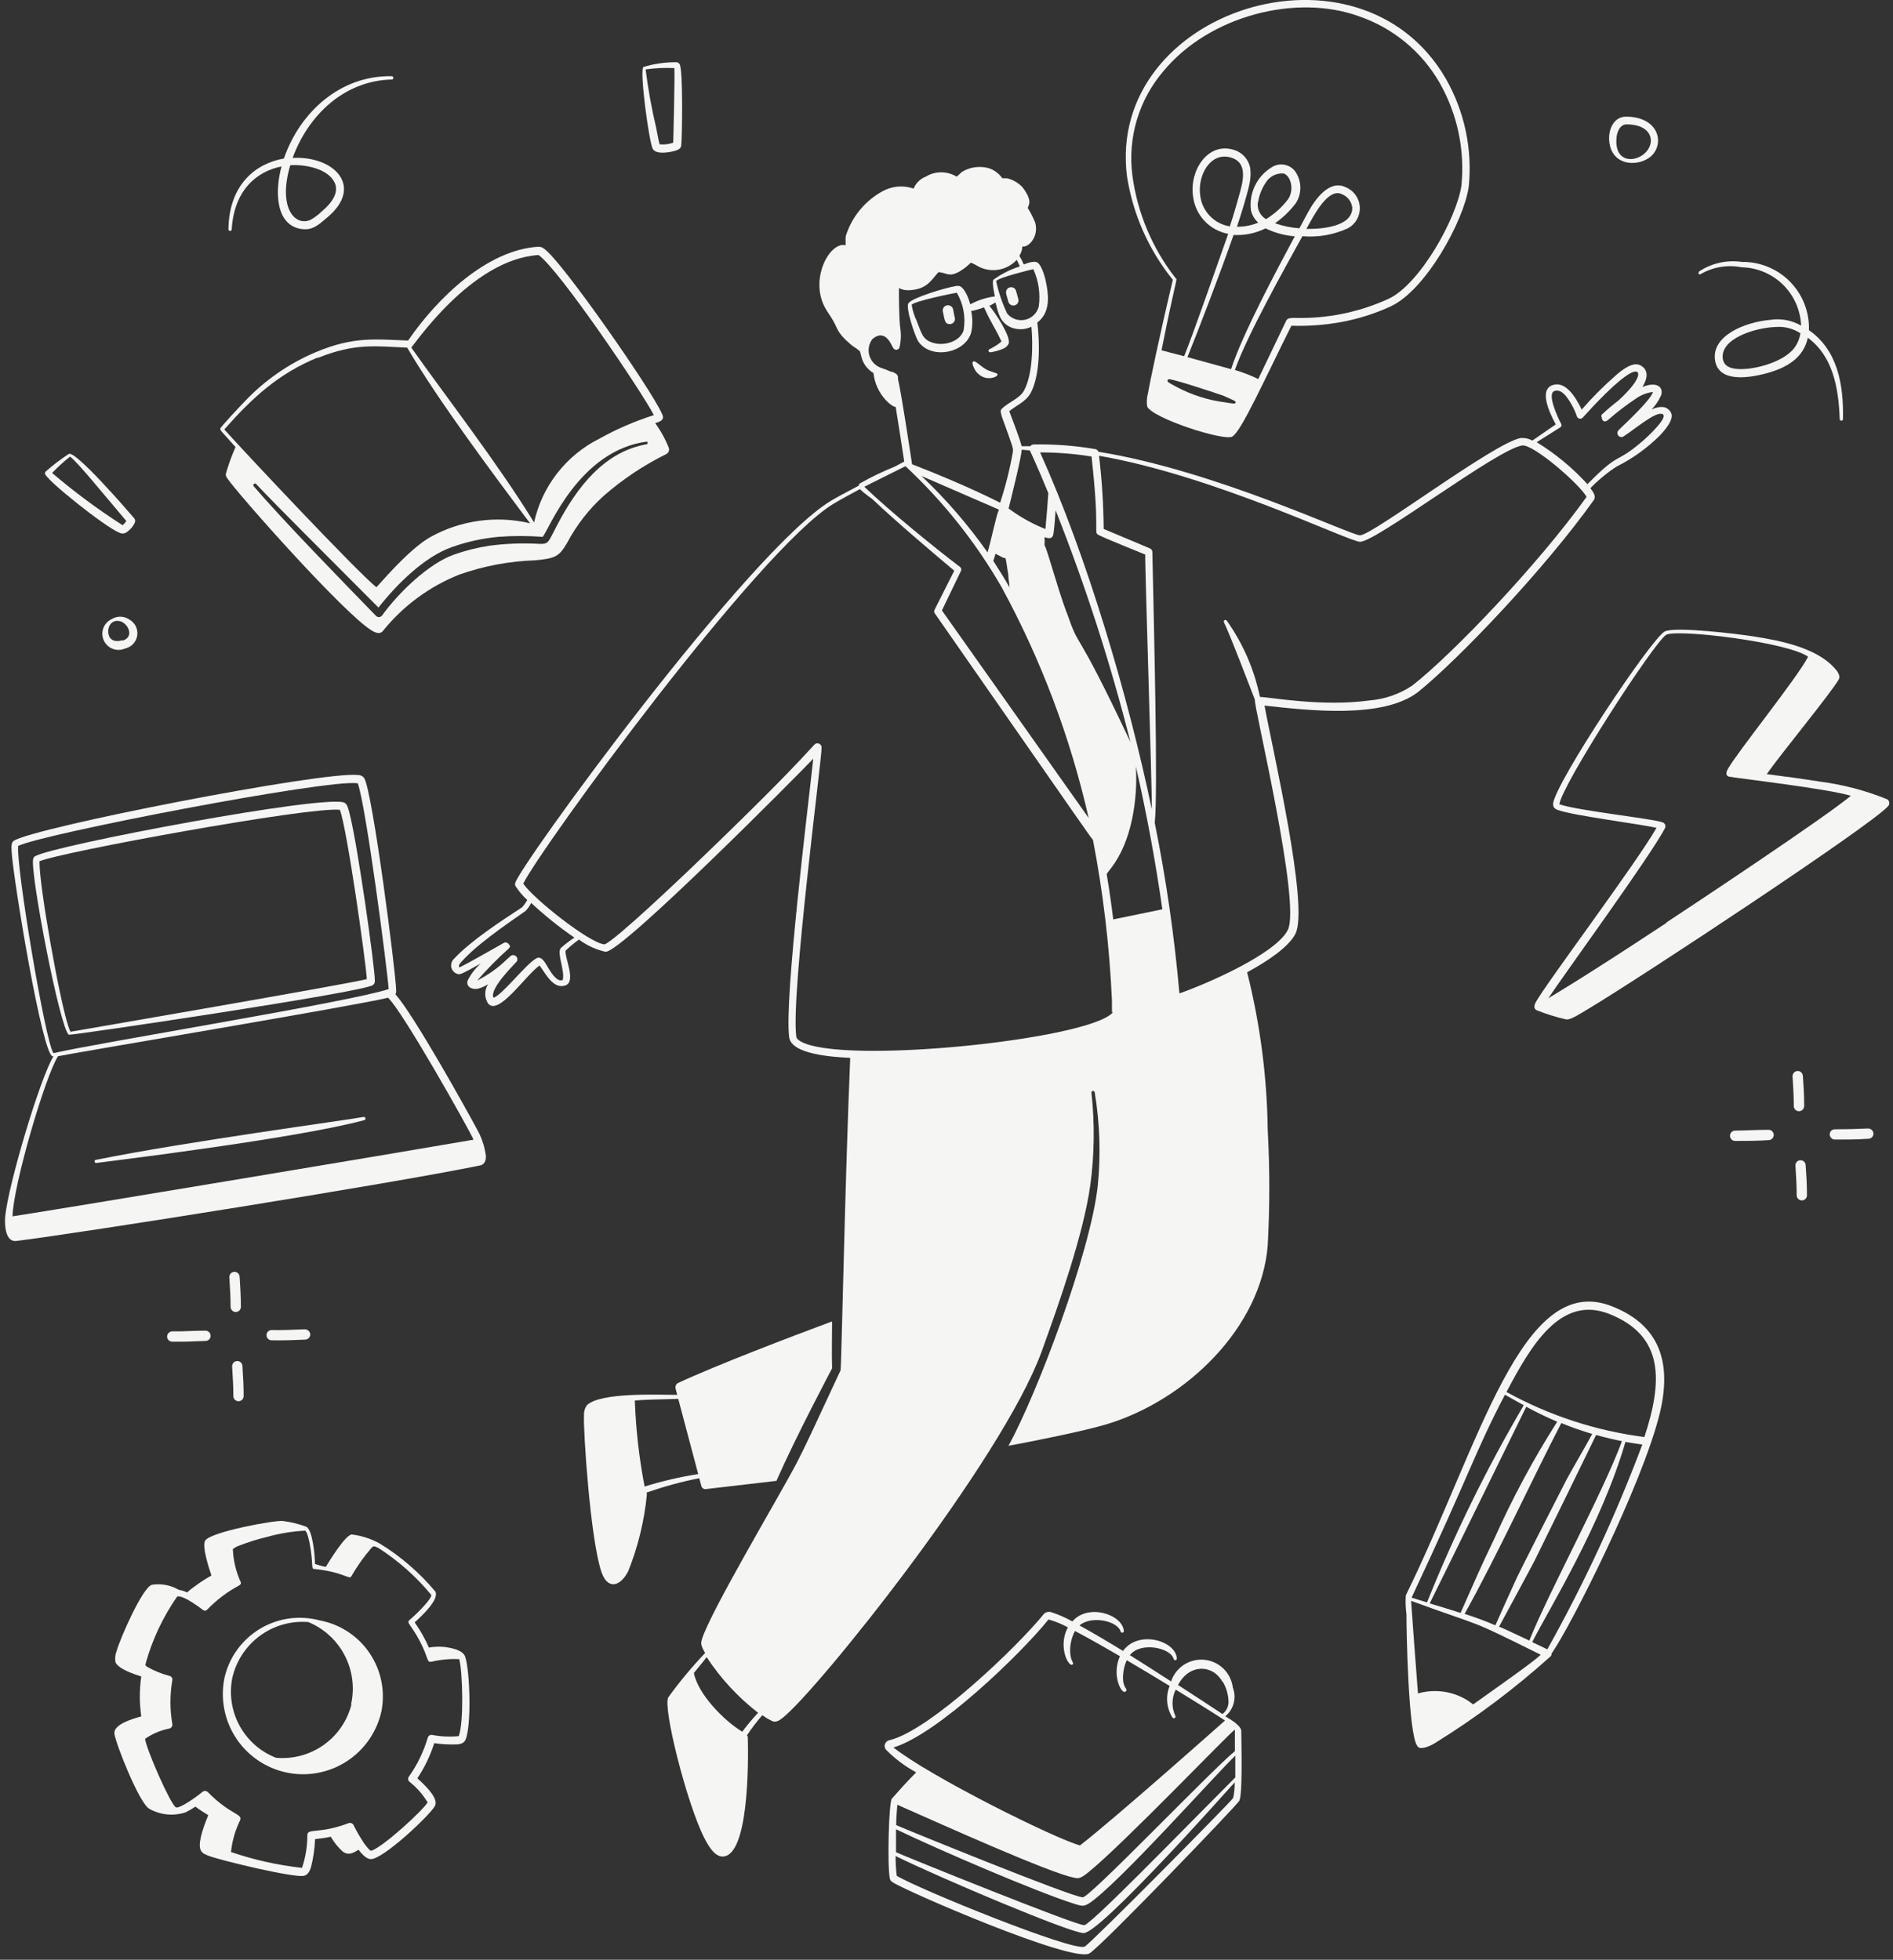 <svg width="141" height="146" viewBox="0 0 141 146" fill="none" xmlns="http://www.w3.org/2000/svg">
<rect x="0" y="0" width="141" height="146" fill="#333333" stroke="none"/>
<path d="M48.166 111.199C49.444 110.746 50.753 110.388 52.083 110.126L52.244 110.716C52.262 110.786 52.304 110.846 52.364 110.887C52.423 110.928 52.495 110.946 52.566 110.938L57.832 110.325C59.281 107.021 61.941 102.016 61.979 101.939C61.941 100.69 61.979 99.64 61.979 98.444C58.967 99.563 53.394 101.686 50.481 103.043C50.415 103.086 50.364 103.148 50.335 103.22C50.307 103.293 50.301 103.373 50.32 103.449C50.32 103.449 50.374 103.641 50.443 103.917C49.017 103.917 44.747 103.71 43.72 104.684C43.561 104.906 43.482 105.177 43.498 105.45C43.437 106.508 43.966 114.725 44.809 117.14C45.246 118.404 46.166 118.266 46.794 117.055C47.522 115.231 47.989 113.314 48.181 111.36C48.181 111.26 48.158 111.268 48.166 111.199ZM47.285 104.339C48.22 104.262 48.511 104.277 50.519 104.216C50.88 105.58 51.623 108.386 52.007 109.819C50.654 110.029 49.319 110.339 48.013 110.747C47.606 108.633 47.362 106.49 47.285 104.339Z" fill="#F5F5F4"/>
<path d="M118.717 37.252C118.909 36.983 118.664 36.639 118.457 36.37C119.043 35.767 119.693 35.23 120.396 34.768C121.582 34.177 122.666 33.401 123.608 32.469C123.999 32.062 124.735 31.227 124.459 30.736C124.183 30.246 123.692 30.215 123.025 30.499C123.314 30.195 123.55 29.845 123.723 29.464C123.938 28.866 123.432 28.383 122.335 28.828C122.734 28.191 122.826 27.524 122.151 27.203C121.607 26.942 120.81 27.563 120.35 27.969C119.447 28.758 118.599 29.608 117.813 30.514C117.33 29.502 116.563 28.337 115.605 28.705C114.647 29.073 115.391 30.721 115.881 31.618L114.141 32.821C113.878 32.679 113.581 32.613 113.283 32.63C111.305 32.967 102.222 39.881 101.302 39.881C100.597 39.881 90.524 35.052 81.817 33.657C81.8 33.605 81.769 33.558 81.727 33.523C81.684 33.487 81.633 33.465 81.579 33.457C80.06 33.198 78.52 33.083 76.98 33.112C76.933 33.116 76.888 33.129 76.847 33.151C76.806 33.174 76.77 33.205 76.742 33.243H76.098C75.945 32.622 75.378 31.189 75.178 30.637C75.7 30.184 76.42 29.954 76.796 29.226C77.486 27.877 77.455 25.532 77.263 24.029C78.13 23.37 78.153 22.312 77.953 21.231C77.877 20.794 77.639 19.805 77.271 19.56C77.064 19.422 76.627 19.56 76.252 19.698C75.876 18.824 75.876 19.223 76.029 18.87C76.1 18.708 76.142 18.534 76.152 18.357C76.558 18.479 77.401 17.667 77.11 16.594C76.957 16.21 76.77 15.84 76.551 15.49C76.658 15.229 76.888 14.915 76.167 13.957C75.857 13.622 75.454 13.387 75.01 13.282H74.657C74.403 12.913 74.029 12.642 73.599 12.516C72.95 12.35 72.262 12.447 71.683 12.784C71.53 12.899 71.407 13.052 71.254 13.16C70.907 12.949 70.51 12.838 70.104 12.838C69.699 12.838 69.301 12.949 68.954 13.16C68.751 13.239 68.567 13.359 68.411 13.512C68.256 13.665 68.133 13.847 68.05 14.049C67.674 13.919 67.276 13.869 66.88 13.902C66.484 13.935 66.099 14.05 65.75 14.241C64.426 14.959 63.435 16.166 62.991 17.606C62.978 17.823 62.978 18.04 62.991 18.257H62.906C61.757 18.088 60.292 20.817 61.465 22.941C61.603 23.194 61.779 23.431 61.948 23.707C62.439 24.474 62.247 24.704 63.343 25.639C63.665 25.915 63.719 25.892 63.918 26.06C64.118 26.229 64.041 26.145 64.156 26.574C64.219 26.827 64.331 27.065 64.486 27.274C64.641 27.483 64.836 27.66 65.06 27.793C65.142 28.543 65.462 29.246 65.972 29.801C66.134 29.982 66.323 30.137 66.532 30.261C66.588 30.293 66.651 30.311 66.716 30.315C66.946 31.74 67.23 33.595 67.352 34.385L66.67 34.753C65.777 35.112 64.909 35.529 64.072 36.002C64.006 36.048 63.959 36.116 63.941 36.194C63.129 36.623 62.362 37.029 61.925 37.29C55.839 40.9 38.554 64.701 38.377 65.79C38.358 65.852 38.358 65.919 38.377 65.981C38.625 66.377 38.927 66.735 39.274 67.047C39.167 67.242 39.039 67.424 38.891 67.591C37.358 68.595 35.058 70.09 33.824 71.424C33.738 71.501 33.673 71.599 33.636 71.709C33.599 71.819 33.591 71.937 33.614 72.05C33.636 72.164 33.688 72.27 33.764 72.358C33.84 72.446 33.937 72.512 34.047 72.55C34.276 72.627 34.315 72.604 35.809 71.784C35.399 72.144 35.063 72.582 34.821 73.072C34.721 73.493 35.104 73.739 35.587 73.662C35.859 73.591 36.118 73.477 36.354 73.325C36.215 73.538 36.142 73.787 36.142 74.041C36.142 74.296 36.215 74.545 36.354 74.758C37.12 75.724 39.129 72.681 40.186 71.93C40.616 72.474 41.198 73.746 42.126 73.409C42.931 73.11 42.049 71.339 42.126 70.826C42.438 70.526 42.771 70.25 43.122 69.998C43.714 70.436 44.39 70.747 45.108 70.91C46.372 70.91 59.572 57.588 60.576 56.522C60.216 59.91 58.399 74.451 58.782 77.28C58.959 78.56 62.032 78.744 63.328 78.813C62.937 88.011 62.676 101.947 62.607 102.093C60.576 106.469 60.024 107.665 59.342 108.991C58.1 111.368 52.872 120.137 52.282 122.13C52.198 122.444 52.19 122.567 52.52 123.149C51.532 124.188 50.615 125.291 49.776 126.453C49.354 127.219 51.163 134.364 52.443 136.893C52.734 137.46 53.21 138.334 53.846 138.311C55.762 138.242 55.755 131.359 55.701 129.435C55.701 129.375 55.679 129.318 55.64 129.274C55.987 128.755 56.366 128.259 56.774 127.787C57.018 127.954 57.274 128.103 57.541 128.231C57.801 128.346 58.093 128.147 58.307 127.971C60.86 125.962 74.627 108.807 77.578 100.713C78.919 97.018 80.705 91.913 81.211 88.295C81.52 86.007 81.549 83.691 81.295 81.396C81.295 81.364 81.308 81.332 81.331 81.309C81.354 81.287 81.385 81.274 81.418 81.274C81.451 81.274 81.482 81.287 81.505 81.309C81.528 81.332 81.541 81.364 81.541 81.396C81.925 83.704 81.999 86.052 81.763 88.379C81.196 93.4 77.233 103.863 75.117 107.711C76.942 107.374 80.651 106.638 82.445 106.102C88.424 104.285 93.943 98.865 94.426 92.779C94.582 89.912 94.582 87.038 94.426 84.171C94.374 80.213 93.86 76.274 92.893 72.436C94.518 71.554 96.005 70.519 96.488 69.569C97.523 67.537 94.786 55.848 94.188 52.567C97.462 52.927 103.034 53.579 105.633 51.547C108.607 49.156 115.03 42.426 118.717 37.252ZM55.287 129.013C53.907 128.178 51.976 126.192 51.684 124.636C51.999 124.238 52.328 123.87 52.635 123.456C53.674 125.041 54.969 126.442 56.468 127.603C56.047 128.049 55.652 128.52 55.287 129.013ZM116.226 31.832C116.266 31.807 116.294 31.767 116.306 31.722C116.317 31.676 116.311 31.628 116.288 31.587C116.019 31.089 115.214 29.334 115.774 29.134C116.096 29.012 116.38 29.211 116.617 29.479C116.98 29.939 117.262 30.458 117.453 31.012C117.467 31.057 117.493 31.098 117.528 31.129C117.564 31.16 117.607 31.181 117.653 31.19C117.7 31.199 117.748 31.195 117.792 31.178C117.836 31.162 117.875 31.133 117.905 31.096C118.671 30.246 120.465 28.306 121.477 27.785C122.243 27.387 122.427 28.122 120.549 29.839C120.118 30.168 119.704 30.519 119.308 30.89C119.286 30.92 119.274 30.956 119.274 30.993C119.274 31.03 119.286 31.066 119.308 31.096C119.308 31.296 119.469 31.518 119.745 31.311C120.411 30.726 121.115 30.186 121.853 29.694C122.229 29.426 122.666 29.258 123.125 29.203C122.895 29.908 120.756 31.825 120.572 32.039C120.514 32.092 120.479 32.165 120.474 32.243C120.469 32.321 120.495 32.398 120.546 32.457C120.597 32.517 120.67 32.553 120.748 32.56C120.826 32.566 120.903 32.542 120.963 32.492C121.814 31.94 123.301 30.652 123.815 30.843C124.328 31.035 122.803 32.461 122.42 32.798C120.22 34.707 120.787 33.48 118.242 36.071C117.134 34.858 115.862 33.805 114.463 32.944L116.226 31.832ZM82.92 68.496C82.79 67.438 82.629 66.296 82.43 65.108L82.76 64.671C84.293 62.701 84.752 59.565 84.607 57.105C85.427 60.7 86.079 64.234 86.577 67.744L82.92 68.496ZM71.522 42.249C69.506 40.717 66.264 38.072 64.378 36.263L67.444 34.73C70.26 37.36 72.67 40.392 74.596 43.729C77.541 49.139 79.726 54.93 81.088 60.938L70.158 45.477L71.584 42.518C71.602 42.472 71.607 42.422 71.596 42.374C71.585 42.326 71.559 42.282 71.522 42.249ZM76.704 33.557C76.75 33.641 77.279 34.768 78.084 36.738C78.084 36.822 77.938 38.739 77.869 39.413C76.891 39.026 75.968 38.51 75.125 37.88C75.293 37.213 76.052 34.186 76.106 33.503L76.704 33.557ZM73.983 41.79C74.036 41.652 74.09 41.468 74.151 41.253L74.665 41.521C74.956 41.713 74.841 41.13 75.102 42.817C75.102 43.1 75.178 43.415 75.194 43.76C74.841 43.123 74.404 42.441 73.99 41.79H73.983ZM73.553 41.146C72.105 39.092 70.457 37.187 68.632 35.458L74.404 37.965C74.182 38.493 73.86 40.111 73.561 41.146H73.553ZM79.448 45.638C78.681 43.545 78.091 41.207 77.8 40.594C77.817 40.403 77.817 40.21 77.8 40.019C77.911 40.06 78.027 40.086 78.145 40.096C78.219 40.096 78.291 40.071 78.347 40.023C78.403 39.975 78.441 39.908 78.452 39.835C78.513 39.582 78.612 38.302 78.628 38.018C80.858 43.648 82.719 49.417 84.201 55.288C79.87 46.075 80.537 48.742 79.456 45.638H79.448ZM85.787 60.271C84.04 51.892 80.966 41.445 77.47 33.703C78.754 33.703 80.036 33.806 81.303 34.009C81.955 39.835 81.41 39.636 81.847 39.866C82.284 40.096 84.913 41.153 85.304 41.314C85.266 41.905 85.818 58.784 85.795 60.271H85.787ZM76.965 20.051C77.364 20.923 77.505 21.891 77.371 22.841C77.308 23.083 77.18 23.302 77 23.476C76.82 23.649 76.596 23.769 76.352 23.822C76.108 23.875 75.854 23.86 75.619 23.777C75.383 23.695 75.175 23.548 75.017 23.355C74.652 22.584 74.376 21.774 74.197 20.94C74.404 20.672 76.612 20.135 76.965 20.051ZM66.417 27.716C66.137 27.589 65.85 27.476 65.558 27.379C65.363 27.298 65.188 27.174 65.047 27.015C64.907 26.857 64.805 26.668 64.748 26.464C64.692 26.26 64.683 26.045 64.723 25.837C64.762 25.629 64.849 25.433 64.976 25.263C65.459 24.857 65.896 24.88 66.294 25.485C66.547 25.953 66.54 25.991 66.655 26.037C66.688 26.052 66.723 26.059 66.759 26.059C66.795 26.058 66.831 26.05 66.864 26.035C66.896 26.02 66.925 25.998 66.949 25.971C66.972 25.943 66.99 25.911 67 25.876C67.113 25.397 67.132 24.899 67.053 24.412C66.961 23.883 66.946 21.538 66.961 21.461C67.185 21.579 67.437 21.635 67.689 21.622C69.077 21.569 69.353 20.856 69.905 20.273C70.541 20.334 70.671 20.641 71.392 20.273C71.729 20.081 72.039 19.844 72.312 19.568C72.532 19.658 72.745 19.766 72.948 19.89C73.407 20.111 73.925 20.179 74.426 20.083C74.927 19.988 75.384 19.735 75.73 19.361C75.815 19.522 75.891 19.683 75.96 19.852C75.256 20.07 74.593 20.404 73.998 20.84C73.868 21.001 74.059 21.875 74.105 22.082C73.463 22.163 72.842 22.363 72.273 22.672C72.158 22.274 71.905 21.53 71.507 21.323C71.387 21.287 71.259 21.287 71.139 21.323C70.449 21.43 67.973 22.174 67.674 22.58C67.413 22.864 68.157 25.056 68.387 25.416C69.269 26.781 71.852 26.382 72.335 24.788C72.454 24.253 72.454 23.698 72.335 23.163C72.557 23.163 73.224 22.925 73.3 22.902C73.829 24.09 73.983 24.159 74.596 25.439C74.512 25.509 74.374 25.623 74.259 25.7C73.714 26.06 73.599 25.999 73.63 26.152C73.639 26.183 73.659 26.209 73.686 26.226C73.712 26.243 73.744 26.249 73.776 26.244C74.097 26.198 74.412 26.111 74.711 25.984C74.89 25.917 75.037 25.786 75.125 25.616C75.34 25.133 74.151 23.316 73.684 22.772C73.776 22.772 73.99 22.619 74.151 22.534C74.366 23.393 74.512 24.067 75.34 24.405C75.579 24.495 75.834 24.536 76.089 24.526C76.345 24.515 76.596 24.453 76.826 24.343C76.949 25.692 76.926 27.885 76.282 29.081C75.953 29.701 75.14 29.939 74.619 30.453C74.466 30.598 74.565 30.805 74.619 31.027C75.47 33.396 75.485 33.388 75.439 33.695C75.213 34.968 74.898 36.223 74.496 37.451C74.305 37.367 72.151 36.225 67.935 34.584C67.805 33.718 67.107 29.096 66.885 28.245C66.9 27.946 66.862 27.877 66.417 27.678V27.716ZM71.783 24.589C71.537 25.424 70.38 25.784 69.552 25.555C68.724 25.325 68.671 24.903 68.28 23.906C68.097 23.526 67.97 23.12 67.904 22.703C68.157 22.427 70.924 21.86 71.269 21.806C71.753 22.634 71.934 23.604 71.783 24.55V24.589ZM41.788 70.611C41.497 70.895 41.888 71.822 41.949 72.627C41.949 72.696 41.949 72.995 41.903 73.018C41.482 73.156 41.091 72.52 40.853 72.136C40.616 71.753 40.378 71.232 40.002 71.37C39.236 71.73 37.458 74.091 36.76 74.337C36.407 73.662 38.423 71.738 38.492 71.631C38.522 71.581 38.537 71.525 38.537 71.467C38.537 71.41 38.521 71.354 38.491 71.305C38.461 71.256 38.418 71.216 38.367 71.189C38.316 71.163 38.258 71.151 38.201 71.155C38.063 71.155 37.971 71.278 37.757 71.47C37.104 72.107 36.356 72.639 35.541 73.049C36.28 72.201 37.071 71.4 37.91 70.65C37.951 70.607 37.98 70.554 37.994 70.496C37.994 70.496 37.833 70.09 37.519 70.251C37.074 70.496 34.913 71.746 34.23 72.068C34.138 72.006 34.192 71.914 34.23 71.822C35.311 70.496 37.688 68.886 39.144 67.867C39.315 67.691 39.457 67.489 39.566 67.269C40.574 68.208 41.65 69.071 42.785 69.852C42.435 70.082 42.102 70.335 41.788 70.611ZM59.626 77.579C59.457 77.472 59.334 77.372 59.311 77.234C58.89 74.106 61.235 56.384 61.197 55.687C61.197 55.646 61.189 55.605 61.173 55.568C61.157 55.53 61.134 55.496 61.105 55.467C61.075 55.439 61.041 55.416 61.002 55.401C60.964 55.386 60.924 55.379 60.883 55.38C60.492 55.38 61.182 55.38 51.416 64.732C50.772 65.337 45.851 70.044 45.031 70.358C43.904 70.274 39.665 66.894 38.975 65.828C40.309 63.13 56.483 40.931 62.078 37.535C62.508 37.275 63.244 36.868 64.049 36.439C64.327 36.702 64.627 36.94 64.945 37.152C66.724 38.838 69.2 40.939 71.078 42.518L69.614 45.423C69.591 45.461 69.58 45.505 69.58 45.549C69.58 45.594 69.591 45.638 69.614 45.676C81.502 62.731 81.326 62.54 81.403 62.54C82.165 66.481 82.639 70.472 82.821 74.482C82.821 75.563 82.821 75.471 82.867 75.394C82.913 75.318 82.867 75.448 82.867 75.448C81.012 77.472 62.653 79.357 59.626 77.579ZM101.999 52.184C98.527 52.667 94.602 51.946 93.844 51.916C93.422 49.872 92.581 47.938 91.375 46.236C91.357 46.211 91.33 46.194 91.299 46.188C91.269 46.182 91.238 46.188 91.212 46.205C91.185 46.221 91.166 46.247 91.158 46.277C91.15 46.307 91.154 46.338 91.168 46.366C91.613 47.27 93.1 51.172 93.468 52.122C93.353 52.49 96.933 67.292 95.921 69.285C95.016 71.086 89.75 73.355 87.849 74.007C87.473 69.74 86.859 65.497 86.01 61.298C86.27 59.09 85.933 45.967 85.833 41.115C85.83 41.059 85.811 41.004 85.779 40.958C85.746 40.912 85.701 40.876 85.649 40.854L82.208 39.406C82.192 37.584 82.077 35.765 81.863 33.956C90.455 35.443 100.466 40.356 101.302 40.364C102.513 40.364 111.512 33.465 113.375 33.189C114.203 33.059 117.759 36.163 118.173 37.022C114.54 42.096 108.155 48.765 105.196 51.072C104.243 51.71 103.142 52.092 101.999 52.184Z" fill="#F5F5F4"/>
<path d="M70.993 23.056C70.984 23.005 70.964 22.957 70.936 22.915C70.908 22.872 70.872 22.835 70.829 22.806C70.787 22.777 70.74 22.757 70.689 22.747C70.639 22.736 70.588 22.736 70.537 22.745C70.487 22.755 70.439 22.774 70.396 22.802C70.353 22.83 70.316 22.867 70.287 22.909C70.259 22.951 70.239 22.999 70.228 23.049C70.218 23.099 70.217 23.151 70.227 23.201C70.38 23.968 70.411 24.144 70.748 24.144C70.812 24.144 70.874 24.129 70.931 24.098C70.987 24.068 71.035 24.025 71.07 23.971C71.105 23.918 71.126 23.857 71.131 23.793C71.137 23.73 71.126 23.666 71.101 23.608C71.078 23.485 71.009 23.125 70.993 23.056ZM73.339 28.13C73.837 28.276 74.312 28.038 74.297 27.915C74.282 27.793 74.297 27.854 73.623 27.601C73.17 27.433 72.672 26.835 72.496 26.927C72.319 27.019 72.588 27.509 72.649 27.601C72.813 27.85 73.056 28.036 73.339 28.13ZM87.359 20.848C86.355 25.056 85.619 28.628 85.496 29.341C85.415 29.651 85.399 29.975 85.45 30.292C85.856 31.158 91.107 32.867 91.774 32.53C92.441 32.193 94.173 28.291 96.189 24.267C97.424 24.306 98.66 24.216 99.876 23.998C101.157 23.764 102.403 23.369 103.586 22.826C106.177 21.63 109.013 16.509 109.396 13.934C109.684 11.138 109.092 8.321 107.702 5.878C101.271 -5.275 82.407 0.727 83.94 13.114C84.378 15.948 85.557 18.616 87.359 20.848ZM92.034 29.977C92.034 30.1 91.897 30.085 91.268 29.977C89.982 29.816 88.738 29.418 87.596 28.805C87.06 28.513 86.914 28.452 86.968 28.322C87.021 28.191 87.136 28.237 87.964 28.467C88.041 28.467 90.417 29.234 91.099 29.471C91.981 29.87 92.034 29.87 92.034 29.977ZM91.897 17.506C92.715 17.548 93.531 17.379 94.265 17.015C94.948 17.346 95.686 17.546 96.442 17.606C95.154 20.005 92.54 24.895 91.697 27.502L88.447 26.605C89.214 24.719 90.908 20.304 91.881 17.506H91.897ZM91.628 16.87C91.056 16.783 90.528 16.512 90.125 16.096C89.722 15.681 89.467 15.145 89.398 14.57C89.183 13.037 90.164 11.32 91.644 11.726C92.571 11.979 92.686 12.715 92.525 13.643C92.387 14.317 91.889 16.011 91.613 16.839L91.628 16.87ZM93.713 15.03C93.795 14.528 93.983 14.05 94.265 13.627C94.399 13.397 94.595 13.209 94.831 13.084C95.067 12.959 95.333 12.903 95.599 12.922C96.166 13.091 96.411 14.164 95.944 14.838C95.495 15.435 94.935 15.94 94.296 16.326C94.076 16.196 93.901 16.003 93.794 15.771C93.687 15.54 93.653 15.281 93.698 15.03H93.713ZM86.669 5.287C90.103 1.156 96.565 -0.485 101.233 1.217C103.769 2.088 105.902 3.85 107.235 6.177C108.556 8.502 109.122 11.181 108.852 13.842C108.5 16.226 105.786 21.178 103.402 22.274C101.223 23.268 98.844 23.75 96.45 23.684C96.189 23.684 95.913 23.684 95.814 23.868C95.361 24.788 94.533 26.566 93.721 28.237C93.16 27.966 92.578 27.741 91.981 27.563C92.87 25.018 95.675 20.02 97.009 17.598C98.165 17.697 99.327 17.496 100.382 17.015C100.667 16.865 100.904 16.637 101.064 16.357C101.224 16.077 101.3 15.758 101.285 15.436C101.27 15.114 101.163 14.803 100.977 14.54C100.792 14.277 100.535 14.072 100.236 13.949C99.048 13.367 97.983 14.762 97.362 15.934C97.193 16.241 97.002 16.601 96.787 17.008C96.167 16.967 95.556 16.84 94.97 16.632C95.553 16.222 96.07 15.726 96.503 15.16C96.746 14.794 96.869 14.361 96.855 13.922C96.842 13.482 96.692 13.058 96.427 12.707C96.219 12.466 95.929 12.308 95.613 12.264C95.297 12.22 94.976 12.294 94.71 12.47C94.173 12.8 93.743 13.277 93.471 13.846C93.199 14.414 93.097 15.049 93.177 15.674C93.26 16.027 93.45 16.345 93.721 16.586C93.218 16.794 92.678 16.899 92.134 16.893C92.441 15.988 92.939 14.355 93.069 13.689C93.151 13.308 93.169 12.917 93.123 12.531C93.064 12.2 92.91 11.892 92.68 11.646C92.45 11.4 92.154 11.226 91.828 11.144C89.965 10.615 88.593 12.677 88.861 14.601C88.937 15.29 89.233 15.937 89.705 16.445C90.177 16.953 90.8 17.296 91.483 17.422C90.501 20.181 88.968 24.635 88.202 26.536L86.516 26.099C87.596 20.672 87.727 20.802 87.573 20.733C85.832 18.512 84.717 15.865 84.346 13.068C84.165 11.681 84.279 10.271 84.679 8.93C85.079 7.59 85.757 6.349 86.669 5.287ZM97.308 17.054C97.845 16.08 98.918 13.949 99.96 14.47C100.169 14.555 100.351 14.694 100.486 14.873C100.621 15.053 100.704 15.266 100.727 15.49C100.712 16.839 98.611 17.077 97.278 17.054H97.308ZM126.651 20.434C127.575 19.891 128.666 19.705 129.717 19.913C130.872 19.933 131.975 20.395 132.801 21.203C133.626 22.012 134.111 23.105 134.155 24.259C133.461 23.856 132.649 23.704 131.856 23.83C129.932 23.998 127.418 25.041 127.755 26.896C128.031 28.429 130.054 28.222 131.587 27.808C133.121 27.394 134.339 26.643 134.654 25.164C136.516 26.52 136.953 28.897 137.03 31.219C137.03 31.252 137.043 31.283 137.066 31.306C137.089 31.329 137.12 31.342 137.153 31.342C137.185 31.342 137.216 31.329 137.239 31.306C137.262 31.283 137.275 31.252 137.275 31.219C137.329 28.621 136.861 26.076 134.738 24.596C134.76 23.931 134.646 23.268 134.404 22.647C134.163 22.027 133.797 21.462 133.331 20.987C132.864 20.512 132.306 20.136 131.69 19.883C131.074 19.63 130.414 19.505 129.748 19.514C128.684 19.359 127.599 19.581 126.682 20.143C126.398 20.281 126.528 20.488 126.651 20.434ZM133.642 25.93C132.776 27.065 130.323 27.655 129.188 27.463C128.767 27.394 128.422 27.218 128.33 26.781C128.054 25.248 130.698 24.412 132.277 24.359C132.92 24.309 133.562 24.474 134.102 24.826C134.044 25.227 133.886 25.607 133.642 25.93ZM123.14 11.473C123.961 10.461 123.409 8.698 121.117 8.691C120.228 8.691 119.798 9.595 119.86 10.461C119.998 12.524 122.32 12.462 123.14 11.473ZM120.396 10.423C120.396 9.917 120.634 9.258 121.163 9.266C122.397 9.266 122.964 9.841 122.964 10.477C122.933 11.926 120.296 12.677 120.396 10.423ZM120.082 97.325C113.344 94.634 110.217 107.658 104.713 118.849C104.678 119.319 104.694 119.792 104.759 120.259C104.759 121.432 104.889 129.197 105.571 130.079C105.755 130.431 106.53 130.079 106.89 129.856C109.95 127.962 112.833 125.797 115.506 123.387C115.528 123.361 115.546 123.33 115.556 123.297C115.567 123.264 115.57 123.23 115.567 123.195C116.993 121.164 122.335 110.586 123.631 105.281C124.535 101.525 123.639 98.728 120.082 97.325ZM122.489 107.06C118.882 106.597 115.394 105.458 112.21 103.702C114.003 100.307 116.219 96.436 119.875 97.892C123.945 99.509 123.861 102.859 122.489 107.037V107.06ZM109.734 126.989C109.498 126.792 109.241 126.622 108.967 126.484C107.931 125.957 106.735 125.842 105.617 126.162C105.541 125.249 105.104 119.316 105.104 119.263C110.845 121.363 109.074 120.451 114.762 123.279C114.164 123.847 111.918 125.418 109.734 126.974V126.989ZM113.689 104.806C114.437 105.215 115.204 105.585 115.989 105.918C114.232 108.677 112.679 111.562 111.343 114.549C110.056 117.239 110.102 117.224 108.791 120.16C108.024 119.914 107.258 119.684 106.491 119.454C107.319 117.806 113.206 105.757 113.689 104.791V104.806ZM109.09 120.236C111.581 115.767 114.118 110.21 116.295 106.017C117.062 106.339 117.828 106.6 118.595 106.83C118.189 107.596 117 109.635 116.686 110.225C116.372 110.816 113.221 117.025 112.999 117.5C112.647 118.266 111.681 120.405 111.382 121.087C110.6 120.742 109.849 120.482 109.059 120.221L109.09 120.236ZM111.658 121.187C112.125 120.336 114.049 116.764 114.287 116.304C114.647 115.591 118.664 107.382 118.886 106.906C119.591 107.106 120.335 107.274 120.81 107.366C119.407 111.199 115.368 118.581 113.911 122.222C112.585 121.601 112.286 121.447 111.627 121.172L111.658 121.187ZM112.125 103.925L113.497 104.691C110.732 109.4 108.324 114.309 106.292 119.378L105.142 119.025C109.596 109.536 109.803 108.294 112.095 103.909L112.125 103.925ZM115.283 122.889L114.126 122.337C115.375 119.884 119.285 113.591 121.071 107.42C121.5 107.497 121.922 107.566 122.328 107.619C120.358 112.875 117.993 117.974 115.253 122.873L115.283 122.889ZM91.268 127.863C91.573 127.61 91.792 127.268 91.892 126.884C91.993 126.5 91.97 126.095 91.828 125.725C91.763 125.191 91.518 124.695 91.133 124.318C90.749 123.942 90.247 123.708 89.712 123.654C89.177 123.601 88.639 123.731 88.188 124.024C87.736 124.316 87.398 124.754 87.228 125.265C86.247 124.629 85.182 123.954 84.162 123.31C84.929 122.291 87.182 122.743 87.412 123.578C87.417 123.611 87.435 123.64 87.462 123.66C87.488 123.679 87.522 123.687 87.554 123.682C87.587 123.677 87.616 123.659 87.635 123.632C87.655 123.606 87.663 123.573 87.658 123.54C87.543 122.206 84.768 121.424 83.649 122.996C82.66 122.39 81.433 121.654 80.406 121.095C81.288 120.328 83.258 120.758 83.472 121.555C83.483 121.582 83.502 121.605 83.527 121.619C83.553 121.633 83.582 121.638 83.611 121.633C83.639 121.627 83.665 121.612 83.683 121.589C83.701 121.566 83.711 121.538 83.71 121.509C83.61 120.267 81.043 119.431 79.877 120.796C79.389 120.522 78.876 120.296 78.344 120.121C78.247 120.081 78.141 120.07 78.037 120.089C77.934 120.108 77.838 120.156 77.762 120.229C75.822 122.643 69.284 128.913 66.264 129.642C66.188 129.653 66.116 129.684 66.056 129.732C65.996 129.78 65.95 129.843 65.922 129.915C65.894 129.986 65.885 130.064 65.897 130.14C65.908 130.215 65.94 130.287 65.988 130.347C66.651 131.02 67.41 131.591 68.241 132.041C67.475 132.807 66.877 133.497 66.432 133.996C66.202 134.241 66.08 138.932 66.279 139.967C66.309 140.068 66.374 140.155 66.463 140.212C67.429 140.871 79.87 146.252 81.142 145.532C81.993 145.049 92.15 134.478 92.311 134.157C92.556 133.651 92.471 130.278 92.456 128.929C92.395 128.523 91.636 128.086 91.268 127.863ZM66.739 137.989V136.28C69.92 137.813 77.202 140.94 79.962 141.814C80.667 142.044 80.728 142.013 81.096 141.814C83.204 140.465 90.647 132.079 92.011 130.799V132.417C87.872 136.563 80.843 143.83 80.713 143.416C79.954 143.37 67.398 138.296 66.739 137.989ZM91.076 125.28C91.352 125.744 91.5 126.273 91.506 126.813C91.503 126.985 91.461 127.154 91.382 127.307C91.304 127.46 91.191 127.592 91.053 127.695C90.409 127.265 89.191 126.468 87.75 125.533C88.539 123.977 90.294 123.954 91.046 125.28H91.076ZM66.547 130.186C69.813 129.22 76.014 123.241 78.099 120.65C78.601 120.79 79.085 120.988 79.54 121.24C78.773 122.666 79.594 124.23 79.885 124.008C80.046 123.885 79.755 123.839 79.709 123.088C79.689 122.539 79.813 121.995 80.069 121.509C81.127 122.061 82.369 122.781 83.419 123.387C82.775 124.82 83.549 126.238 83.817 126.031C84.086 125.824 83.695 125.87 83.649 125.119C83.63 124.627 83.724 124.136 83.925 123.686C85.005 124.322 86.109 124.981 87.121 125.602C86.965 125.984 86.903 126.398 86.941 126.809C86.978 127.22 87.113 127.615 87.336 127.963C87.346 127.976 87.358 127.987 87.373 127.995C87.387 128.003 87.403 128.009 87.419 128.011C87.435 128.013 87.452 128.012 87.468 128.008C87.484 128.003 87.499 127.996 87.512 127.986C87.525 127.976 87.536 127.963 87.544 127.949C87.552 127.935 87.558 127.919 87.56 127.903C87.562 127.886 87.561 127.87 87.557 127.854C87.552 127.838 87.545 127.823 87.535 127.81C87.397 127.505 87.329 127.174 87.336 126.84C87.343 126.505 87.424 126.177 87.573 125.878C89.359 126.966 90.8 127.879 91.245 128.178C91.161 128.254 83.166 135.368 80.445 137.483C78.659 137.016 69.284 132.363 66.547 130.186ZM66.839 134.455C70.311 135.989 78.199 139.545 80.015 139.89C80.33 139.952 80.452 139.975 81.05 139.499C83.603 137.453 91.904 128.768 91.981 128.86C91.985 128.883 91.985 128.906 91.981 128.929V130.462C90.272 131.834 80.766 141.814 80.613 141.339C79.847 141.339 67.391 136.257 66.754 135.973C66.739 135.651 66.808 134.793 66.839 134.455ZM80.797 145.018C80.031 145.455 68.356 140.71 66.793 139.745C66.734 139.256 66.706 138.765 66.708 138.273C70.066 139.929 79.831 144.052 80.728 144.014C82.039 143.945 91.306 133.513 91.966 132.784C91.973 133.176 91.934 133.567 91.851 133.95C91.72 134.203 81.303 144.735 80.797 145.018ZM17.29 101.809C17.344 102.629 17.382 103.342 17.382 104.009C17.382 104.111 17.422 104.208 17.494 104.28C17.566 104.352 17.664 104.392 17.765 104.392C17.867 104.392 17.965 104.352 18.036 104.28C18.108 104.208 18.149 104.111 18.149 104.009C18.149 103.296 18.11 102.591 18.057 101.755C18.049 101.654 18.002 101.559 17.925 101.492C17.849 101.425 17.748 101.392 17.647 101.399C17.545 101.406 17.45 101.453 17.383 101.53C17.317 101.607 17.283 101.707 17.29 101.809ZM134.086 86.44C134.036 86.443 133.987 86.456 133.942 86.478C133.897 86.5 133.857 86.531 133.824 86.569C133.792 86.607 133.767 86.651 133.751 86.698C133.735 86.746 133.73 86.796 133.734 86.846C133.78 87.552 133.826 88.31 133.826 89.046C133.826 89.148 133.866 89.245 133.938 89.317C134.01 89.389 134.107 89.43 134.209 89.43C134.311 89.43 134.408 89.389 134.48 89.317C134.552 89.245 134.592 89.148 134.592 89.046C134.592 88.28 134.546 87.513 134.493 86.793C134.49 86.743 134.477 86.694 134.455 86.649C134.433 86.604 134.402 86.564 134.364 86.531C134.326 86.498 134.282 86.473 134.234 86.457C134.187 86.442 134.136 86.436 134.086 86.44ZM15.305 99.9C15.406 99.9 15.504 99.86 15.576 99.788C15.648 99.716 15.688 99.619 15.688 99.517C15.688 99.415 15.648 99.318 15.576 99.246C15.504 99.174 15.406 99.134 15.305 99.134C14.377 99.134 13.603 99.203 12.837 99.187C12.734 99.187 12.636 99.228 12.563 99.299C12.49 99.371 12.448 99.468 12.446 99.571C12.446 99.672 12.486 99.77 12.558 99.842C12.63 99.914 12.727 99.954 12.829 99.954C13.618 99.969 14.485 99.939 15.305 99.9ZM131.71 84.171C130.79 84.171 130.016 84.225 129.242 84.232C129.14 84.232 129.043 84.273 128.971 84.345C128.899 84.416 128.859 84.514 128.859 84.616C128.859 84.717 128.899 84.815 128.971 84.887C129.043 84.959 129.14 84.999 129.242 84.999C130.07 84.999 130.928 84.999 131.756 84.938C131.858 84.931 131.953 84.885 132.02 84.809C132.088 84.733 132.122 84.633 132.116 84.531C132.11 84.43 132.064 84.335 131.988 84.267C131.912 84.2 131.812 84.165 131.71 84.171ZM17.083 95.163C17.129 95.868 17.175 96.627 17.175 97.363C17.177 97.464 17.218 97.561 17.29 97.632C17.361 97.703 17.457 97.744 17.558 97.746C17.66 97.746 17.758 97.706 17.829 97.634C17.901 97.562 17.942 97.465 17.942 97.363C17.942 96.597 17.896 95.83 17.85 95.109C17.843 95.008 17.795 94.913 17.718 94.846C17.642 94.779 17.541 94.746 17.44 94.753C17.338 94.76 17.243 94.807 17.176 94.884C17.11 94.961 17.076 95.061 17.083 95.163ZM134.385 82.4C134.385 81.634 134.339 80.867 134.286 80.147C134.279 80.045 134.231 79.951 134.154 79.884C134.078 79.817 133.977 79.783 133.876 79.79C133.774 79.797 133.679 79.845 133.612 79.922C133.546 79.999 133.512 80.099 133.519 80.201C133.565 80.906 133.611 81.665 133.611 82.4C133.611 82.502 133.652 82.6 133.723 82.671C133.795 82.743 133.893 82.784 133.994 82.784C134.097 82.784 134.195 82.744 134.268 82.672C134.341 82.6 134.383 82.503 134.385 82.4ZM22.74 99.801C22.791 99.799 22.84 99.787 22.886 99.766C22.931 99.745 22.973 99.715 23.007 99.678C23.041 99.641 23.067 99.597 23.085 99.55C23.102 99.503 23.11 99.452 23.108 99.402C23.1 99.302 23.055 99.208 22.981 99.14C22.907 99.072 22.81 99.034 22.709 99.034C21.782 99.072 21.008 99.103 20.234 99.088C20.132 99.088 20.035 99.128 19.963 99.2C19.891 99.272 19.85 99.369 19.85 99.471C19.85 99.573 19.891 99.67 19.963 99.742C20.035 99.814 20.132 99.854 20.234 99.854C21.054 99.87 21.912 99.839 22.74 99.801ZM139.145 84.071C138.379 84.11 137.528 84.133 136.677 84.133C136.627 84.131 136.576 84.139 136.529 84.157C136.481 84.175 136.438 84.202 136.402 84.237C136.365 84.272 136.336 84.314 136.316 84.361C136.296 84.408 136.286 84.458 136.286 84.508C136.286 84.611 136.326 84.709 136.398 84.782C136.47 84.855 136.567 84.897 136.67 84.899C137.543 84.899 138.249 84.899 139.176 84.838C139.226 84.836 139.276 84.824 139.322 84.803C139.367 84.782 139.409 84.752 139.443 84.715C139.477 84.678 139.503 84.635 139.521 84.587C139.538 84.54 139.546 84.49 139.544 84.439C139.535 84.34 139.489 84.247 139.415 84.179C139.342 84.111 139.246 84.073 139.145 84.071ZM5.125 77.088C5.225 77.165 26.841 73.961 27.769 73.394C27.82 73.356 27.861 73.306 27.888 73.249C27.915 73.191 27.926 73.127 27.922 73.064C27.922 72.075 26.627 62.792 26.006 60.478C25.929 60.194 25.852 59.91 25.676 59.811C24.503 59.105 3.838 62.999 2.603 63.797C2.57 63.816 2.541 63.843 2.519 63.875C2.496 63.907 2.481 63.943 2.473 63.981C2.212 64.908 4.458 76.628 5.125 77.088ZM2.941 64.165C4.412 63.498 23.169 60.064 25.316 60.332C25.837 61.673 27.232 71.5 27.324 72.941C26.259 73.256 5.417 76.835 5.34 76.851C5.263 76.866 5.256 76.958 5.095 76.475C4.42 74.451 2.902 65.897 2.941 64.165Z" fill="#F5F5F4"/>
<path d="M29.455 74.076C29.497 73.998 29.515 73.911 29.509 73.823C29.509 72.604 27.761 59.075 27.14 57.994C27.091 57.914 27.022 57.849 26.94 57.805C26.858 57.76 26.766 57.738 26.672 57.741C24.105 57.427 2.442 61.658 1.017 62.647C0.817 62.785 0.848 63.13 0.871 63.498C0.994 65.514 3.171 78.775 3.937 78.698C4.021 78.698 3.991 78.637 3.791 79.043C2.596 81.504 0.327 89.383 0.373 90.97C0.373 91.637 0.526 92.503 1.185 92.457C5.915 91.875 29.102 88.195 35.771 86.823C36.032 86.77 36.2 86.532 36.193 86.141C36.114 85.49 35.917 84.859 35.61 84.278C34.675 82.523 30.796 75.571 29.455 74.076ZM3.983 78.46C3.385 77.694 1.185 64.487 1.354 63.023C3.04 62.149 24.411 58.017 26.649 58.354C27.263 60.041 28.849 72.221 28.949 73.685C26.235 74.62 7.448 77.656 3.983 78.46ZM4.32 78.69C4.964 78.529 26.895 74.858 28.903 74.329C29.999 75.348 34.951 84.156 35.273 84.907C30.873 85.674 4.773 90.035 0.932 90.618C0.986 88.295 3.37 80.177 4.32 78.69Z" fill="#F5F5F4"/>
<path d="M7.202 86.639C7.869 86.54 22.019 84.838 27.132 83.451C27.164 83.442 27.191 83.422 27.207 83.394C27.224 83.366 27.228 83.333 27.22 83.301C27.212 83.27 27.192 83.243 27.164 83.226C27.136 83.21 27.102 83.205 27.071 83.213C26.067 83.42 13.818 85.053 7.187 86.402C7.169 86.398 7.15 86.399 7.132 86.404C7.114 86.409 7.098 86.419 7.084 86.431C7.07 86.443 7.059 86.459 7.052 86.476C7.045 86.493 7.042 86.512 7.043 86.53C7.044 86.549 7.05 86.567 7.059 86.583C7.068 86.599 7.081 86.613 7.096 86.624C7.111 86.634 7.129 86.641 7.147 86.644C7.166 86.647 7.185 86.645 7.202 86.639ZM17.543 33.304C17.256 33.951 17.016 34.617 16.822 35.297C16.811 35.406 16.841 35.516 16.907 35.604C17.681 36.769 25.614 45.714 27.684 46.971C27.968 47.148 28.305 47.27 28.512 47.017C30.015 45.147 31.977 43.697 34.207 42.809C36.022 42.167 37.925 41.808 39.849 41.744C41.382 41.606 41.65 41.452 42.24 40.448C42.937 39.127 43.861 37.938 44.969 36.938C46.383 35.701 47.953 34.655 49.638 33.825C49.713 33.782 49.773 33.715 49.806 33.635C49.839 33.554 49.845 33.465 49.822 33.381C49.562 32.721 49.22 32.098 48.802 31.526C49.078 31.434 49.385 31.35 49.385 31.074C49.385 30.307 42.7 20.634 40.845 18.809C40.654 18.617 40.378 18.364 40.125 18.38C36.292 18.595 32.559 22.212 30.398 25.371C27.922 25.279 26.32 25.056 23.499 26.244C21.507 27.09 19.712 28.337 18.225 29.909C17.995 30.146 16.431 31.802 16.408 31.932C16.385 32.062 16.431 32.062 17.543 33.304ZM48.204 33.09C45.008 33.634 42.969 36.294 41.466 39.184C40.799 40.471 40.861 40.533 40.156 40.517C38.922 40.447 37.685 40.494 36.461 40.655C35.563 40.789 34.68 41.01 33.824 41.315C31.877 42.004 29.646 44.212 28.458 45.852C28.433 45.886 28.401 45.914 28.364 45.935C28.327 45.955 28.287 45.968 28.245 45.971C28.203 45.975 28.16 45.969 28.12 45.956C28.081 45.942 28.044 45.92 28.014 45.891C25.522 43.323 21.115 38.816 18.9 36.225C18.792 36.11 18.976 35.941 19.084 36.064C20.517 37.597 24.219 41.269 28.19 45.262C29.531 43.553 31.601 41.483 33.648 40.763C34.764 40.364 35.925 40.107 37.105 39.996C38.209 39.912 39.319 39.912 40.424 39.996C40.876 39.475 43.114 33.557 48.189 32.898C48.204 32.909 48.216 32.923 48.224 32.939C48.233 32.956 48.238 32.974 48.239 32.992C48.239 33.01 48.236 33.029 48.229 33.046C48.221 33.062 48.21 33.078 48.196 33.09H48.204ZM40.117 19.001C41.65 20.074 47.89 29.311 48.702 30.928C47.292 31.375 45.931 31.963 44.64 32.683C43.417 33.297 42.346 34.175 41.505 35.254C40.664 36.334 40.075 37.587 39.78 38.923C37.028 34.446 33.188 29.518 30.635 25.892C30.788 25.792 35.096 19.3 40.117 19.001ZM23.667 26.666C26.465 25.539 28.014 25.8 30.329 25.899C32.628 29.824 36.76 35.358 39.481 38.984C36.969 38.39 34.327 38.753 32.069 40.004C30.712 40.77 29.056 42.61 28.037 43.752C26.565 42.572 18.072 33.526 16.707 31.993C18.808 29.617 20.747 27.831 23.667 26.635V26.666ZM9.64 46.159C9.45 46.026 9.227 45.951 8.995 45.943C8.764 45.934 8.535 45.994 8.337 46.113C8.192 46.177 8.062 46.27 7.953 46.384C7.844 46.499 7.759 46.634 7.703 46.782C7.646 46.93 7.619 47.087 7.623 47.245C7.628 47.403 7.663 47.559 7.727 47.703C7.792 47.848 7.884 47.978 7.999 48.087C8.114 48.196 8.249 48.281 8.397 48.338C8.544 48.394 8.702 48.421 8.86 48.417C9.018 48.413 9.174 48.377 9.318 48.313C9.549 48.262 9.759 48.143 9.92 47.971C10.081 47.798 10.187 47.581 10.221 47.347C10.256 47.113 10.219 46.875 10.116 46.662C10.012 46.45 9.846 46.275 9.64 46.159ZM9.134 47.692C8.597 47.861 8.276 47.692 8.145 47.431C7.9 46.887 8.207 46.052 9.004 46.297C9.563 46.504 10.015 47.447 9.134 47.73V47.692ZM48.618 11.082C48.84 11.535 49.875 11.366 50.327 11.22C50.565 11.144 50.718 11.059 50.741 10.829C50.81 10.255 50.887 5.272 50.626 4.789C50.599 4.739 50.558 4.697 50.508 4.67C50.457 4.643 50.4 4.631 50.343 4.636C49.525 4.634 48.711 4.753 47.928 4.989C47.614 5.18 48.342 10.577 48.618 11.082ZM48.089 5.173C48.797 5.071 49.513 5.038 50.228 5.073C50.274 5.64 50.151 10.554 50.143 10.63C49.82 10.746 49.474 10.788 49.132 10.753C49.078 10.577 48.986 10.101 48.871 9.503C48.533 8.075 48.272 6.629 48.089 5.173ZM8.896 39.689C8.97 39.727 9.051 39.747 9.134 39.747C9.217 39.747 9.298 39.727 9.372 39.689C9.668 39.507 9.903 39.24 10.046 38.923C10.066 38.872 10.072 38.817 10.064 38.764C10.056 38.71 10.034 38.659 10 38.616C9.632 38.179 5.616 33.526 5.125 33.818C4.523 34.208 3.951 34.643 3.416 35.121C3.394 35.14 3.377 35.164 3.365 35.19C3.353 35.217 3.347 35.245 3.347 35.274C3.331 35.673 7.793 39.245 8.896 39.689ZM5.217 34.017C5.777 34.423 7.662 36.754 9.41 38.816C9.335 38.934 9.242 39.04 9.134 39.13C7.297 37.954 5.542 36.653 3.883 35.236C4.299 34.799 4.745 34.392 5.217 34.017ZM17.259 17.107C17.428 14.133 19.16 12.754 20.969 12.401C20.456 14.287 20.54 16.739 22.403 17.054C23.292 17.199 23.729 16.739 24.373 16.203C27.125 13.903 24.902 11.604 21.797 11.765C22.955 8.591 25.63 6.008 29.179 5.924C29.211 5.924 29.242 5.911 29.265 5.888C29.288 5.865 29.301 5.834 29.301 5.801C29.301 5.769 29.288 5.737 29.265 5.714C29.242 5.691 29.211 5.678 29.179 5.678C25.346 5.602 22.334 8.361 21.146 11.811C19.099 12.163 17.068 13.696 17.014 17.061C17.011 17.078 17.011 17.094 17.015 17.11C17.018 17.126 17.024 17.141 17.034 17.155C17.043 17.168 17.055 17.18 17.068 17.189C17.082 17.198 17.098 17.204 17.114 17.207C17.13 17.21 17.146 17.21 17.162 17.206C17.178 17.203 17.194 17.197 17.207 17.187C17.221 17.178 17.232 17.166 17.241 17.153C17.25 17.139 17.256 17.123 17.259 17.107ZM21.621 12.309C22.763 12.232 24.465 12.585 24.932 13.62C25.201 14.21 24.932 14.938 23.982 15.735C23.724 15.994 23.429 16.213 23.108 16.387C21.958 16.878 20.686 15.459 21.621 12.309ZM23.813 120.719C23.073 120.521 22.3 120.473 21.54 120.577C20.781 120.682 20.05 120.938 19.391 121.329C18.731 121.721 18.157 122.24 17.702 122.857C17.246 123.473 16.918 124.175 16.738 124.92C16.398 126.468 16.686 128.088 17.54 129.423C18.394 130.759 19.743 131.701 21.291 132.041C22.839 132.382 24.459 132.093 25.795 131.239C27.13 130.385 28.072 129.036 28.412 127.488C28.558 126.741 28.554 125.973 28.401 125.228C28.248 124.483 27.95 123.775 27.522 123.146C27.095 122.517 26.547 121.978 25.91 121.562C25.274 121.145 24.561 120.859 23.813 120.719ZM26.182 126.967C25.874 128.193 25.138 129.269 24.106 130C23.074 130.731 21.815 131.069 20.555 130.953C19.399 130.501 18.44 129.656 17.845 128.567C17.251 127.477 17.06 126.213 17.305 124.997C17.592 123.74 18.322 122.629 19.36 121.866C20.399 121.103 21.677 120.74 22.962 120.842C24.13 121.324 25.089 122.203 25.673 123.323C26.256 124.444 26.425 125.734 26.151 126.967H26.182Z" fill="#F5F5F4"/>
<path d="M34.024 122.904C33.356 122.674 32.641 122.618 31.946 122.743C31.658 122.083 31.304 121.453 30.888 120.865C31.387 120.413 32.751 119.156 32.422 118.565C31.248 117.162 29.856 115.958 28.298 115.001C27.647 114.636 26.93 114.405 26.19 114.319C25.699 114.388 24.534 116.296 24.273 116.726C24.105 116.726 23.507 116.534 23.461 116.511C23.461 115.959 23.3 113.966 22.802 113.736C22.244 113.531 21.666 113.39 21.077 113.315C20.533 113.23 15.634 114.127 15.274 114.786C15.037 115.231 15.588 116.91 15.749 117.377C15.336 117.605 14.939 117.861 14.561 118.144C13.795 118.688 14.002 118.665 13.864 118.604C13.697 118.524 13.518 118.472 13.335 118.45C12.723 118.091 12.005 117.956 11.304 118.067C10.598 118.297 8.935 122.084 8.667 123.057C8.579 123.303 8.555 123.566 8.598 123.824C8.782 124.33 10.008 124.736 10.522 124.897C10.38 125.883 10.38 126.885 10.522 127.871C9.847 128.055 8.444 128.469 8.521 129.159C8.598 129.849 10.391 134.402 11.135 134.762C11.542 134.99 11.993 135.13 12.457 135.174C12.922 135.217 13.391 135.163 13.833 135.015C14.082 134.891 14.323 134.75 14.554 134.593C14.86 134.823 15.182 135.03 15.512 135.23C15.274 135.82 14.745 137.138 14.914 137.736C14.998 138.05 15.251 138.15 15.604 138.28C16.577 138.633 21.82 139.89 22.618 139.752C22.916 139.706 23.078 139.392 23.169 139.093C23.34 138.413 23.44 137.716 23.468 137.016C23.862 136.977 24.253 136.918 24.641 136.839C24.878 137.256 25.181 137.631 25.538 137.951C25.929 138.227 26.259 138.089 26.703 137.805C26.918 138.081 27.24 138.464 27.585 138.503C28.451 138.602 32.031 135.23 32.398 134.54C32.705 133.965 31.586 132.938 31.088 132.485C31.627 131.674 32.05 130.792 32.345 129.864C32.898 129.947 33.457 129.978 34.016 129.956C34.269 129.956 34.56 129.864 34.667 129.626C35.135 128.561 34.997 124.521 34.667 123.494C34.621 123.195 34.276 122.996 34.024 122.904ZM34.208 123.609C34.468 124.606 34.553 128.369 34.169 129.343C33.507 129.408 32.838 129.377 32.184 129.251C32.114 129.239 32.042 129.253 31.983 129.292C31.923 129.33 31.88 129.389 31.862 129.458C31.557 130.494 31.083 131.473 30.459 132.355C30.415 132.414 30.395 132.487 30.403 132.56C30.412 132.633 30.448 132.7 30.505 132.746C31.043 133.172 31.5 133.692 31.854 134.279C31.471 134.908 28.474 137.652 27.646 137.882C27.523 137.882 27.186 137.422 27.102 137.299C26.819 136.874 26.563 136.431 26.335 135.973C26.302 135.906 26.245 135.855 26.176 135.828C26.106 135.801 26.029 135.801 25.96 135.828C23.737 136.663 22.893 136.172 22.893 136.724C22.895 137.551 22.76 138.372 22.495 139.154C20.694 138.958 18.92 138.562 17.206 137.974C17.289 137.155 17.517 136.359 17.88 135.621C18.11 135.107 17.191 135.253 15.473 133.505C15.418 133.454 15.346 133.425 15.27 133.425C15.195 133.425 15.123 133.454 15.067 133.505C14.301 134.134 13.304 134.747 13.105 134.647C12.714 134.455 10.913 130.37 10.805 129.542C11.351 129.162 11.97 128.901 12.622 128.775C12.692 128.756 12.752 128.712 12.791 128.651C12.831 128.59 12.847 128.517 12.837 128.446C12.649 127.36 12.649 126.251 12.837 125.165C12.848 125.098 12.834 125.029 12.797 124.973C12.76 124.916 12.703 124.875 12.637 124.858C12.059 124.707 11.503 124.483 10.982 124.192C10.813 124.069 10.828 124.077 10.844 123.946C11.34 122.157 12.136 120.465 13.197 118.941C13.611 118.826 14.73 119.646 15.113 119.937C15.153 119.976 15.207 119.998 15.263 119.998C15.319 119.998 15.372 119.976 15.412 119.937C15.764 119.572 16.144 119.234 16.547 118.926C17.712 118.044 18.026 118.159 17.926 117.852C17.574 117.083 17.376 116.253 17.344 115.407C17.463 115.308 17.598 115.231 17.742 115.177C18.458 114.894 19.193 114.664 19.942 114.487C20.85 114.234 21.784 114.083 22.725 114.035C22.886 114.104 23.032 114.802 23.07 115.016C23.354 116.549 23.162 116.864 23.384 116.887C25.569 117.101 26.013 117.707 26.167 117.438C26.592 116.695 27.087 115.994 27.646 115.346C27.807 115.185 27.799 115.108 28.282 115.384C29.725 116.327 31.017 117.482 32.115 118.811C32.23 119.01 31.233 120.068 30.505 120.689C30.252 120.911 30.613 121.011 31.272 122.268C31.931 123.525 31.778 123.877 32.13 123.801C32.81 123.638 33.51 123.573 34.208 123.609ZM140.594 59.558C138.987 58.901 137.302 58.456 135.581 58.232C134.324 58.032 132.845 57.833 131.595 57.672C132.799 55.97 136.363 51.663 136.961 50.612C137.13 50.329 136.808 49.93 136.57 49.693C135.236 48.267 132.661 47.73 130.683 47.424C129.549 47.24 124.811 46.657 124.007 47.04C123.041 47.5 115.897 58.232 115.682 59.864C115.682 60.14 115.774 60.248 116.042 60.347C117.169 60.761 122.251 61.405 123.386 61.673C121.853 64.356 115.038 73.424 114.371 74.704C114.21 75.026 114.31 75.218 114.502 75.279C115.191 75.553 115.901 75.773 116.625 75.939C116.901 76.023 117.506 75.647 118.388 75.111C122.343 72.734 139.314 61.528 140.617 60.079C140.653 60.045 140.682 60.004 140.7 59.958C140.719 59.912 140.727 59.863 140.725 59.813C140.723 59.764 140.71 59.715 140.687 59.671C140.665 59.627 140.633 59.589 140.594 59.558ZM124.122 68.756C117.606 73.056 115.406 74.314 115.329 74.367C116.38 72.765 122.903 63.827 124.022 61.689C124.041 61.647 124.051 61.602 124.051 61.557C124.051 61.511 124.041 61.466 124.021 61.425C124.001 61.384 123.972 61.347 123.937 61.319C123.901 61.29 123.859 61.27 123.815 61.259C123.048 60.983 117.468 60.386 116.15 59.918C116.318 58.492 123.278 47.715 124.122 47.286C124.965 46.856 133.144 47.83 134.677 48.926C133.872 50.497 129.426 56.001 128.705 57.281C128.56 57.542 128.514 57.795 128.797 57.864C129.081 57.933 136.286 58.776 137.858 59.289C135.941 60.892 126.268 67.315 124.122 68.725V68.756ZM74.949 21.89C74.949 21.959 74.995 22.044 75.11 22.488C75.14 22.585 75.206 22.666 75.295 22.714C75.383 22.763 75.487 22.775 75.585 22.749C75.682 22.721 75.765 22.654 75.814 22.565C75.862 22.476 75.874 22.371 75.846 22.274C75.769 21.975 75.7 21.722 75.654 21.599C75.609 21.515 75.535 21.451 75.445 21.418C75.356 21.386 75.257 21.388 75.169 21.424C75.081 21.461 75.01 21.529 74.969 21.615C74.928 21.701 74.921 21.799 74.949 21.89Z" fill="#F5F5F4"/>
</svg>
